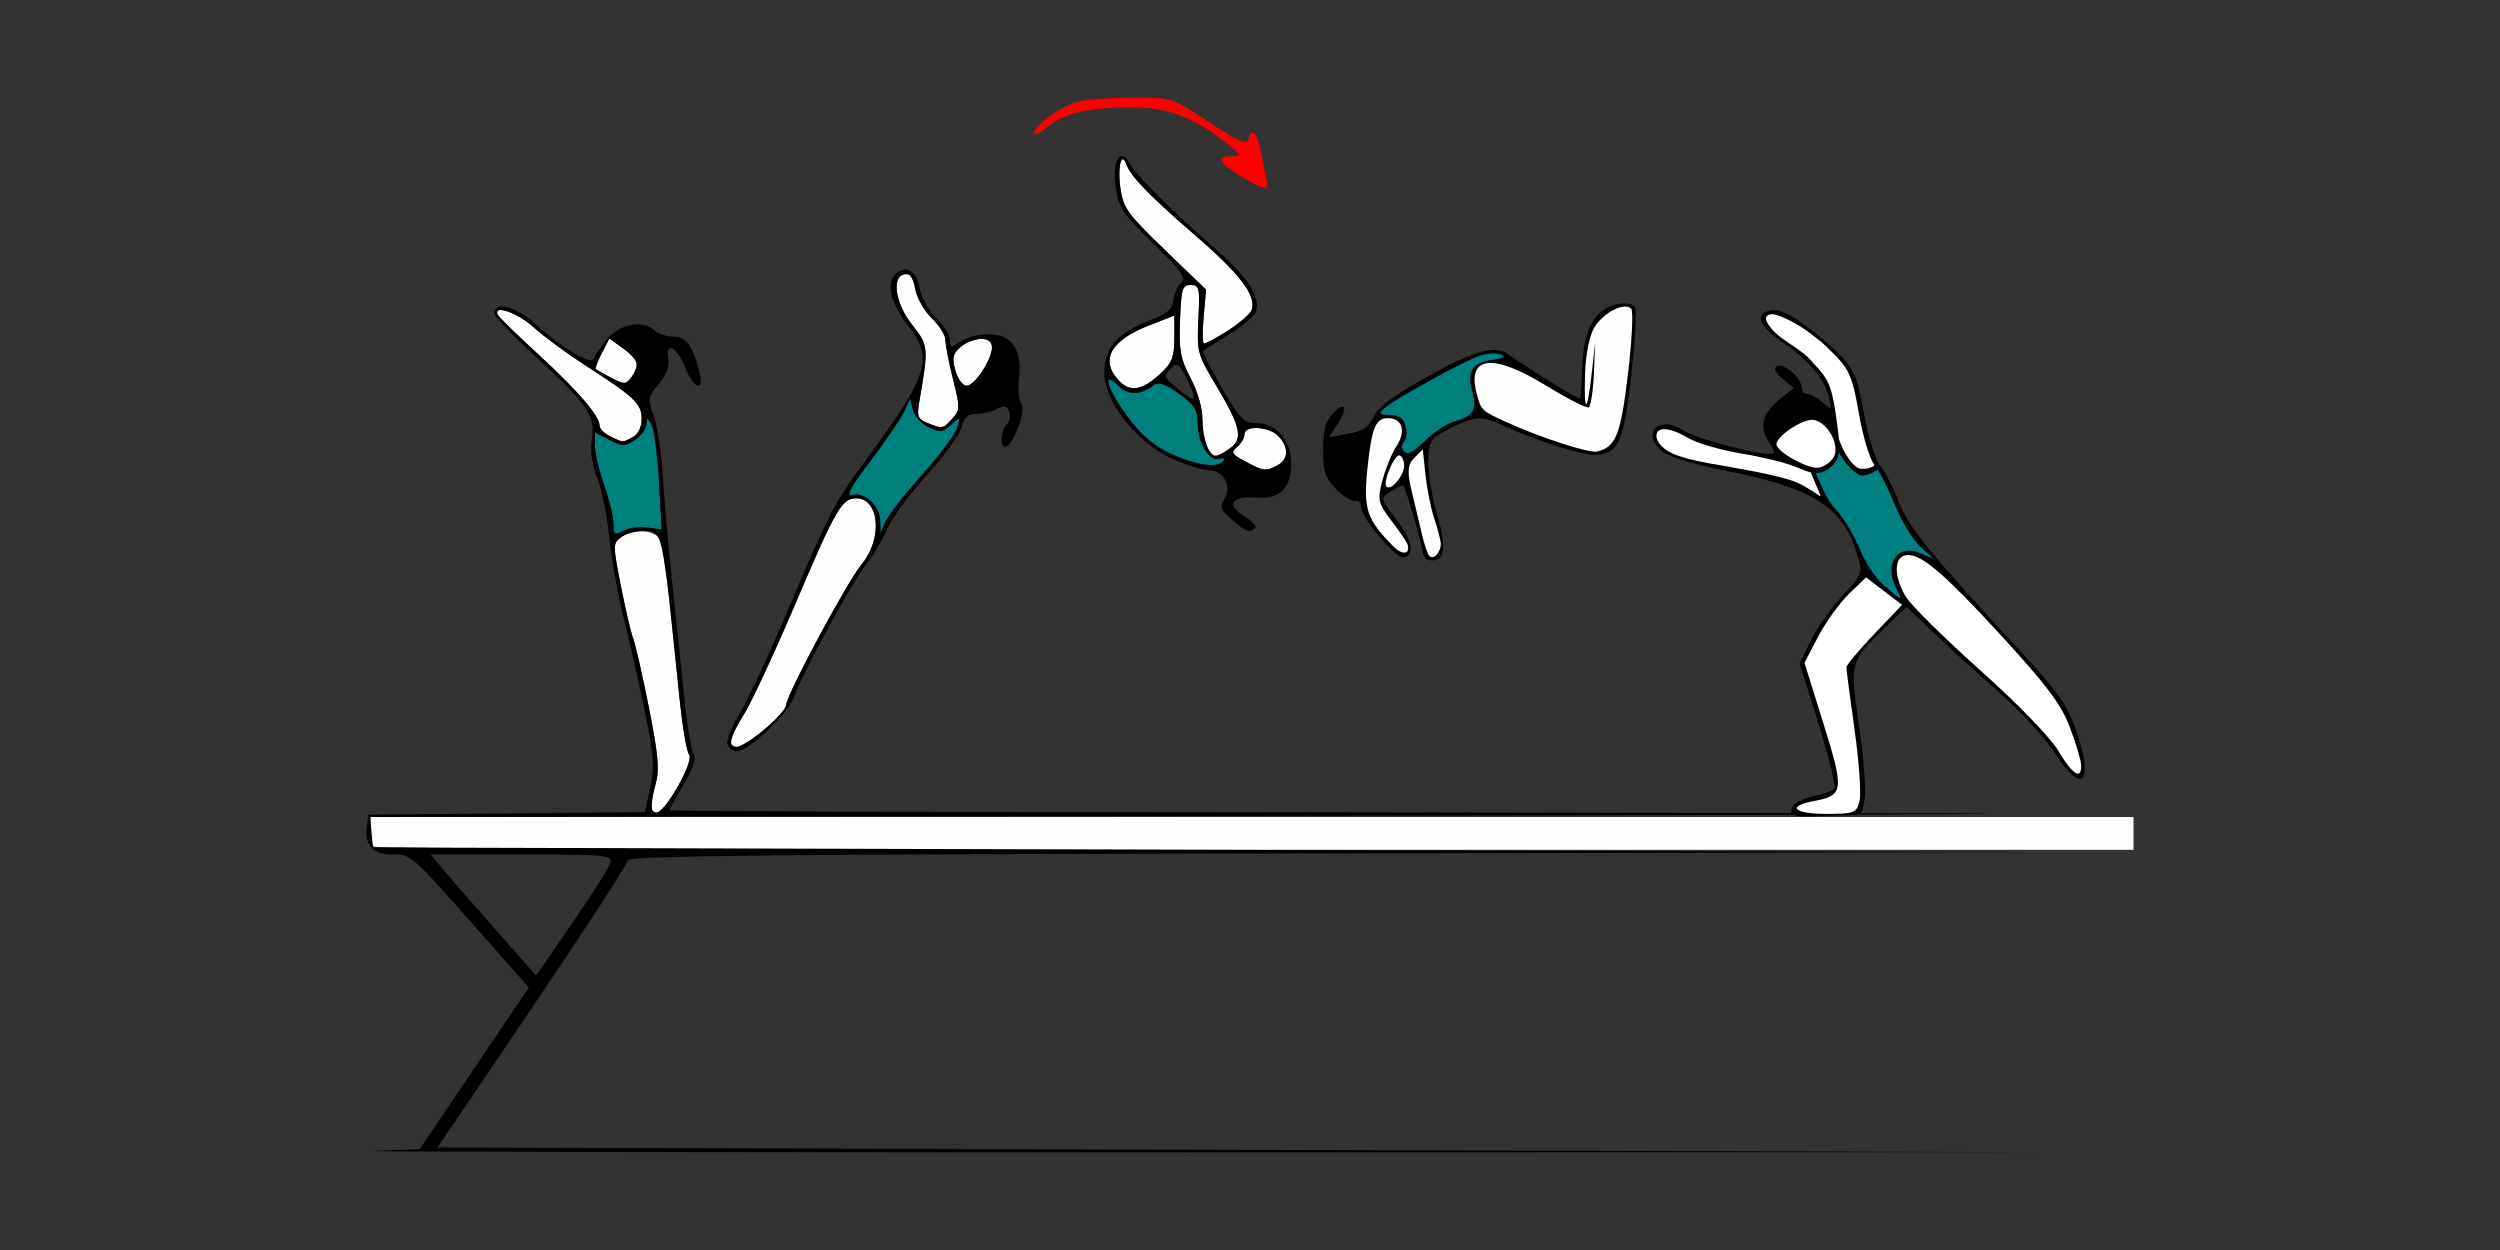 <?xml version="1.0" encoding="UTF-8" standalone="no"?>
<!-- Created with Inkscape (http://www.inkscape.org/) -->

<svg
   xmlns:dc="http://purl.org/dc/elements/1.1/"
   xmlns:cc="http://creativecommons.org/ns#"
   xmlns:rdf="http://www.w3.org/1999/02/22-rdf-syntax-ns#"
   xmlns:svg="http://www.w3.org/2000/svg"
   xmlns="http://www.w3.org/2000/svg"
   xmlns:sodipodi="http://sodipodi.sourceforge.net/DTD/sodipodi-0.dtd"
   xmlns:inkscape="http://www.inkscape.org/namespaces/inkscape"
   id="svg3336"
   version="1.1"
   inkscape:version="0.91 r13725"
   width="500"
   height="250"
   viewBox="0 0 500 250"
   sodipodi:docname="bb830303.svg">
  <rect x="0" y="0" width="500" height="250" fill="#333333" stroke="none"/>
  <defs
     id="defs3340" />
  <sodipodi:namedview
     pagecolor="#ababab"
     bordercolor="#666666"
     borderopacity="1"
     objecttolerance="10"
     gridtolerance="10"
     guidetolerance="10"
     inkscape:pageopacity="0"
     inkscape:pageshadow="2"
     inkscape:window-width="1589"
     inkscape:window-height="973"
     id="namedview3338"
     showgrid="false"
     inkscape:zoom="0.66770833"
     inkscape:cx="244.03374"
     inkscape:cy="163.68694"
     inkscape:window-x="0"
     inkscape:window-y="0"
     inkscape:window-maximized="0"
     inkscape:current-layer="svg3336" />
  <g
     id="g4333"
     transform="translate(69.975,-212.722)">
    <path
       style="fill:#fefefe"
       d="m 4.772,382.061 c -0.343,-0.344 -0.623,-1.82 -0.623,-3.281 l 0,-2.656 167.29,0 185.29,0 0,3.281 0,3.281 -184.667,0 c -91.667,0 -166.947,-0.281 -167.29,-0.625 z m 55.457,-8.047 c 0.003,-0.645 0.433,-2.715 0.955,-4.601 0.753,-2.72 0.474,-5.826 -1.35,-15.023 -1.265,-6.377 -2.687,-12.638 -3.161,-13.914 -0.474,-1.276 -1.599,-6.088 -2.501,-10.692 -1.575,-8.044 -1.573,-8.42 0.048,-9.609 2.42,-1.775 6.708,-1.552 7.732,0.403 0.473,0.902 1.341,6.281 1.93,11.953 0.589,5.672 1.525,14.742 2.082,20.156 0.556,5.414 1.393,10.319 1.86,10.899 1.045,1.301 -4.632,11.601 -6.395,11.601 -0.663,0 -1.203,-0.527 -1.2,-1.172 z m 15.883,-13.043 c 0,-0.599 1.218,-3.025 2.707,-5.391 1.489,-2.365 6.176,-12.453 10.415,-22.416 7.894,-18.553 9.185,-20.791 11.991,-20.791 4.705,0 5.403,8.006 1.149,13.183 -2.991,3.64 -15.012,26.037 -15.107,28.145 -0.073,1.634 -7.972,8.359 -9.817,8.359 -0.736,0 -1.338,-0.49 -1.338,-1.09 z m 102.967,-55.963 c -2.743,-1.467 -2.935,-1.806 -1.636,-2.888 0.81,-0.674 1.473,-1.807 1.473,-2.517 0,-1.916 5.034,-1.606 6.864,0.423 2.059,2.282 1.955,4.563 -0.261,5.753 -2.341,1.257 -2.74,1.209 -6.441,-0.77 z m -7.607,-2.885 c -0.532,-0.997 -0.967,-3.506 -0.967,-5.575 0,-2.227 -0.968,-5.588 -2.372,-8.237 -2.039,-3.847 -2.334,-5.465 -2.103,-11.534 0.242,-6.344 0.459,-7.059 2.138,-7.059 1.728,0 1.844,0.514 1.538,6.813 -0.319,6.555 -0.188,7.052 3.447,13.125 5.061,8.455 5.586,10.829 2.826,12.769 -2.763,1.941 -3.331,1.903 -4.507,-0.301 z m -119.425,-2.143 c -1.157,-0.56 -2.103,-1.504 -2.103,-2.098 0,-1.96 -4.269,-6.935 -12.238,-14.263 -4.321,-3.973 -7.996,-7.566 -8.167,-7.984 -0.853,-2.083 4.021,-0.358 7.246,2.565 2.018,1.829 6.54,5.172 10.049,7.429 10.132,6.517 11.521,7.824 11.521,10.847 0,1.718 -0.661,3.063 -1.808,3.679 -2.093,1.124 -1.795,1.135 -4.501,-0.174 z m 63.45,-2.673 c -1.945,-0.781 -2.132,-1.299 -1.592,-4.394 1.852,-10.62 1.805,-11.157 -1.341,-15.083 -3.421,-4.271 -4.319,-9.704 -1.692,-10.247 1.164,-0.24 1.743,0.531 2.19,2.921 0.334,1.786 1.83,4.423 3.324,5.859 1.494,1.436 2.717,3.395 2.717,4.352 0,0.958 0.685,4.477 1.522,7.82 1.438,5.744 1.43,6.181 -0.145,7.927 -1.866,2.068 -1.915,2.076 -4.983,0.844 z m 38.259,-8.508 c -3.813,-4.106 -1.605,-8.023 6.235,-11.06 l 4.907,-1.9 0,4.498 c 0,3.697 -0.458,4.928 -2.57,6.912 -3.827,3.595 -6.263,4.035 -8.571,1.55 z M 52.279,288.289 c -1.542,-0.812 -2.94,-1.592 -3.106,-1.734 -0.166,-0.142 0.378,-1.578 1.21,-3.192 l 1.512,-2.934 2.762,1.973 c 3.016,2.155 3.381,3.488 1.594,5.831 -1.069,1.402 -1.406,1.406 -3.972,0.056 z m 68.827,-1.463 c -0.709,-2.533 -0.539,-3.323 1.011,-4.688 1.025,-0.902 2.869,-1.641 4.097,-1.641 1.505,0 2.232,0.535 2.229,1.641 -0.006,2.434 -3.498,7.734 -5.096,7.734 -0.769,0 -1.77,-1.36 -2.242,-3.047 z m 49.647,-10.781 0.481,-5.391 -8.256,-7.969 c -7.578,-7.315 -8.308,-8.338 -8.89,-12.465 -0.581,-4.119 0.234,-7.35 1.183,-4.691 0.873,2.445 4.585,6.296 13.451,13.953 9.351,8.076 12.576,12.284 11.652,15.204 -0.437,1.381 -8.04,6.75 -9.559,6.75 -0.3,0 -0.328,-2.426 -0.064,-5.391 z"
       id="path3356-3"
       inkscape:connector-curvature="0"
       sodipodi:nodetypes="sscccccsscsssscsssssccssssscsssssssssssssssssssssssssssssssssssssscssscsscssccssscssscsssssss" />
    <path
       style="fill:#007f7f"
       d="m 52.747,317.539 c 0,-1.32 -0.841,-4.801 -1.869,-7.735 -1.028,-2.934 -1.869,-6.52 -1.869,-7.969 l 0,-2.635 2.875,1.491 c 2.627,1.363 3.071,1.363 5.14,0.002 1.246,-0.819 2.278,-2.217 2.294,-3.108 0.027,-1.513 0.091,-1.511 0.988,0.034 0.528,0.909 1.205,6.013 1.506,11.342 l 0.547,9.689 -2.829,-0.417 c -1.556,-0.229 -3.719,0.061 -4.806,0.645 -1.773,0.952 -1.976,0.814 -1.976,-1.339 z m 53.33,-0.567 c -0.075,-3.063 -3.12,-5.932 -5.605,-5.28 -1.373,0.36 -0.392,-1.456 3.695,-6.842 3.06,-4.033 6.086,-8.482 6.725,-9.888 l 1.161,-2.556 0.527,2.25 c 0.29,1.237 1.696,2.815 3.125,3.505 2.289,1.106 2.827,1.051 4.524,-0.469 1.897,-1.698 1.915,-1.689 1.219,0.619 -0.388,1.289 -3.598,5.575 -7.132,9.523 -3.534,3.949 -6.82,8.168 -7.303,9.375 l -0.877,2.195 -0.059,-2.433 z m 58.224,-13.459 c -3.435,-1.567 -5.895,-3.643 -8.645,-7.297 -4.152,-5.516 -5.482,-9.861 -1.927,-6.295 1.925,1.931 4.555,1.84 7.16,-0.249 0.78,-0.625 2.304,-0.078 4.887,1.755 3.158,2.242 3.756,3.188 3.773,5.971 0.024,3.916 2.437,7.824 4.371,7.079 0.755,-0.291 1.101,-0.111 0.782,0.406 -0.942,1.529 -5.304,0.954 -10.402,-1.371 z"
       id="path3352-0"
       inkscape:connector-curvature="0"
       sodipodi:nodetypes="csscscccscsccccssscsssssscccsssssssss" />
    <path
       style="fill:#fe0000"
       d="m 178.214,247.99 c -4.393,-2.566 -5.077,-4.052 -1.869,-4.059 1.99,-0.004 1.953,-0.127 -0.701,-2.292 -6.259,-5.107 -11.568,-7.285 -18.079,-7.418 -8.906,-0.182 -14.659,1.028 -17.898,3.762 -1.544,1.304 -2.808,1.948 -2.808,1.433 0,-1.738 5.635,-5.711 9.14,-6.445 1.912,-0.4 6.842,-0.725 10.954,-0.723 7.45,0.005 7.503,0.023 14.953,4.944 5.679,3.751 7.549,4.593 7.779,3.498 0.542,-2.588 1.812,-1.518 2.461,2.074 0.349,1.934 0.862,4.465 1.14,5.625 0.621,2.595 -0.035,2.544 -5.072,-0.398 z"
       id="path3350-7"
       inkscape:connector-curvature="0" />
    <path
       inkscape:connector-curvature="0"
       style="fill:#000000"
       d="m 154.267,243.951 c -1.031,0.132 -1.625,2.614 -1.105,6.242 0.581,4.054 1.364,5.222 7.541,11.25 5.615,5.48 6.651,6.926 5.598,7.803 -0.711,0.592 -1.423,2.153 -1.582,3.469 -0.231,1.908 -1.235,2.753 -4.963,4.182 -6.295,2.413 -8.878,5.455 -8.877,10.451 8.5e-4,5.711 6.624,14.023 13.66,17.145 2.796,1.24 6.021,2.256 7.168,2.256 2.979,0 4.781,3.156 3.244,5.684 -1.033,1.698 -0.855,2.213 1.447,4.219 2.732,2.38 3.655,2.708 4.695,1.664 0.341,-0.342 -0.698,-1.425 -2.307,-2.406 -3.651,-2.228 -2.35,-4.09 2.561,-3.666 4.582,0.396 6.914,-1.88 6.914,-6.75 0,-4.761 -2.848,-8.105 -6.939,-8.15 -2.582,-0.029 -3.289,-0.749 -6.953,-7.082 -2.243,-3.877 -3.925,-7.187 -3.738,-7.355 0.187,-0.169 2.528,-1.646 5.201,-3.283 2.673,-1.637 5.113,-3.775 5.422,-4.752 0.904,-2.856 -1.864,-6.965 -8.633,-12.814 -7.881,-6.811 -15.332,-14.248 -16.74,-16.713 -0.586,-1.025 -1.145,-1.45 -1.613,-1.391 z m 0.34,0.609 c 0.201,0.007 0.429,0.304 0.666,0.969 0.873,2.445 4.586,6.296 13.451,13.953 9.351,8.076 12.576,12.283 11.652,15.203 -0.277,0.877 -2.42,2.754 -4.76,4.172 -2.34,1.418 -4.499,2.578 -4.799,2.578 -0.3,0 -0.329,-2.426 -0.064,-5.391 l 0.482,-5.391 -8.256,-7.969 c -7.578,-7.315 -8.309,-8.337 -8.891,-12.465 -0.435,-3.089 -0.085,-5.68 0.518,-5.66 z m -43.465,22.059 c -0.603,-0.008 -1.262,0.261 -1.945,0.83 -2.048,1.705 -1.021,6.071 2.449,10.402 5.133,6.408 4.045,9.96 -8.088,26.398 -6.836,9.262 -7.537,10.605 -16.211,31.092 -3.711,8.766 -8.013,17.942 -9.559,20.393 -1.546,2.451 -2.569,5.087 -2.273,5.859 0.295,0.772 1.156,1.404 1.912,1.404 2.282,0 10.256,-7.565 11.355,-10.773 1.591,-4.643 11.599,-23.048 14.529,-26.721 1.442,-1.808 3.311,-4.952 4.154,-6.986 0.843,-2.034 4.403,-6.886 7.91,-10.783 3.508,-3.897 6.667,-8.243 7.021,-9.66 0.484,-1.935 1.216,-2.576 2.941,-2.576 1.263,0 3.117,-0.441 4.119,-0.979 1.423,-0.764 1.947,-0.646 2.398,0.533 0.318,0.83 0.102,1.986 -0.48,2.57 -1.234,1.238 -1.427,4.438 -0.268,4.438 1.454,0 4.279,-7.476 3.225,-8.533 -0.533,-0.534 -0.759,-2.833 -0.504,-5.107 0.656,-5.836 -1.437,-8.859 -6.131,-8.859 -1.93,0 -4.444,0.656 -5.586,1.459 -1.925,1.352 -2.076,1.331 -2.076,-0.293 0,-0.964 -1.222,-2.927 -2.717,-4.363 -1.494,-1.436 -2.989,-4.068 -3.322,-5.85 -0.469,-2.51 -1.529,-3.877 -2.855,-3.895 z m 0.139,0.922 c 0.897,0.019 1.388,0.872 1.779,2.963 0.334,1.786 1.83,4.423 3.324,5.859 1.494,1.436 2.717,3.394 2.717,4.352 0,0.958 0.686,4.477 1.523,7.82 1.438,5.744 1.431,6.182 -0.145,7.928 -1.866,2.068 -1.916,2.076 -4.984,0.844 -1.945,-0.781 -2.132,-1.299 -1.592,-4.395 1.852,-10.62 1.805,-11.156 -1.34,-15.082 -3.421,-4.271 -4.32,-9.706 -1.693,-10.248 0.146,-0.03 0.282,-0.044 0.41,-0.041 z m 56.887,2.176 c 1.728,0 1.843,0.514 1.537,6.812 -0.319,6.555 -0.187,7.052 3.447,13.125 5.061,8.455 5.586,10.83 2.826,12.77 -1.184,0.832 -2.464,1.512 -2.846,1.512 -1.329,0 -2.629,-3.653 -2.629,-7.389 0,-2.227 -0.967,-5.587 -2.371,-8.236 -2.039,-3.847 -2.335,-5.466 -2.104,-11.535 0.242,-6.344 0.459,-7.059 2.139,-7.059 z M 30.47,274.035 c -0.955,4.3e-4 -1.555,0.446 -1.555,1.398 0,0.566 3.574,4.321 7.943,8.344 10.866,10.003 12.209,11.958 11.547,16.803 -0.352,2.578 -0.004,5.127 1.037,7.602 0.862,2.047 1.96,7.463 2.439,12.035 0.479,4.572 1.754,11.744 2.83,15.938 1.077,4.193 2.959,12.477 4.186,18.406 1.929,9.327 2.086,11.444 1.164,15.689 l -1.064,4.908 -27.658,0.248 -27.658,0.248 -0.301,2.635 c -0.407,3.565 1.293,5.334 5.127,5.334 3.787,0 3.813,0.021 16.982,14.943 l 10.293,11.662 -10.91,16.172 -10.91,16.172 -9.346,0.328 c -5.14,0.18 68.036,0.313 162.615,0.295 l 171.963,-0.033 -160.84,-0.473 -160.842,-0.473 19.02,-28.092 c 10.46,-15.451 19.018,-28.634 19.018,-29.297 0,-0.975 27.026,-1.249 141.822,-1.436 L 339.195,383.162 171.906,382.69 4.617,382.217 4.324,379.17 4.031,376.123 171.613,375.92 c 92.17,-0.112 162.197,-0.337 155.613,-0.498 -0.275,-0.007 -0.388,-0.015 -0.65,-0.021 -3.42,-0.006 -129.158,-0.215 -135.678,-0.221 -2.761,2.7e-4 -4.047,0.006 -6.943,0.006 -65.996,0 -119.992,-0.193 -119.992,-0.428 0,-0.235 1.276,-2.599 2.836,-5.254 1.866,-3.175 2.539,-5.194 1.965,-5.9 -0.48,-0.591 -1.356,-5.926 -1.947,-11.855 -0.591,-5.93 -1.669,-16.266 -2.395,-22.969 -0.725,-6.703 -1.546,-15.984 -1.824,-20.625 -0.278,-4.641 -1.094,-10.114 -1.812,-12.164 -1.244,-3.548 -1.194,-3.862 1.014,-6.494 1.496,-1.783 2.17,-3.538 1.902,-4.943 -0.693,-3.638 1.723,-2.493 3.314,1.57 1.686,4.305 3.856,5.174 2.926,1.172 -1.231,-5.299 -2.653,-7.266 -5.248,-7.266 -1.373,0 -3.024,-0.527 -3.67,-1.172 -2.212,-2.209 -6.982,-1.404 -9.506,1.605 -1.282,1.528 -2.502,3.298 -2.713,3.934 -0.49,1.476 -6.179,-1.88 -11.756,-6.938 -2.412,-2.188 -4.987,-3.425 -6.578,-3.424 z m -0.279,0.682 c 1.379,0.029 4.377,1.471 6.594,3.48 2.018,1.829 6.54,5.173 10.049,7.43 10.132,6.517 11.521,7.825 11.521,10.848 0,1.718 -0.662,3.062 -1.809,3.678 -2.093,1.124 -1.795,1.135 -4.5,-0.174 -1.157,-0.56 -2.104,-1.503 -2.104,-2.098 0,-1.96 -4.269,-6.936 -12.238,-14.264 -4.321,-3.973 -7.995,-7.566 -8.166,-7.984 -0.267,-0.651 0.025,-0.929 0.652,-0.916 z m 134.705,1.121 0,4.498 c 0,3.697 -0.458,4.928 -2.57,6.912 -3.827,3.595 -6.262,4.036 -8.57,1.551 -3.813,-4.106 -1.606,-8.024 6.234,-11.061 l 4.906,-1.9 z m -113,4.592 2.762,1.973 c 1.519,1.085 2.762,2.497 2.762,3.137 0,0.64 -0.525,1.853 -1.168,2.695 -1.069,1.402 -1.407,1.406 -3.973,0.055 -1.542,-0.812 -2.939,-1.593 -3.105,-1.734 -0.166,-0.142 0.377,-1.578 1.209,-3.191 l 1.514,-2.934 z m 74.318,0.068 c 2.789,0 2.917,2.146 0.375,6.328 -1.019,1.676 -2.478,3.047 -3.242,3.047 -0.769,0 -1.768,-1.36 -2.24,-3.047 -0.709,-2.533 -0.538,-3.323 1.012,-4.688 1.025,-0.902 2.868,-1.641 4.096,-1.641 z m 39.164,5.148 c 0.573,0.013 1.073,0.919 2.156,3.168 2.139,4.441 1.746,4.717 -2.16,1.516 -2.596,-2.128 -2.683,-2.398 -1.248,-3.838 0.538,-0.54 0.908,-0.853 1.252,-0.846 z m -13.432,2.979 c 0.31,0.008 0.894,0.405 1.783,1.297 1.925,1.931 4.555,1.839 7.16,-0.25 0.78,-0.625 2.304,-0.078 4.887,1.756 3.158,2.242 3.755,3.188 3.771,5.971 0.024,3.916 2.437,7.825 4.371,7.08 0.755,-0.291 1.102,-0.113 0.783,0.404 -0.942,1.529 -5.304,0.954 -10.402,-1.371 -3.435,-1.567 -5.895,-3.644 -8.645,-7.297 -3.114,-4.137 -4.64,-7.614 -3.709,-7.59 z m -39.895,3.779 0.527,2.25 c 0.29,1.237 1.696,2.815 3.125,3.506 2.289,1.106 2.827,1.051 4.523,-0.469 1.897,-1.698 1.916,-1.689 1.221,0.619 -0.388,1.289 -3.599,5.575 -7.133,9.523 -3.534,3.949 -6.82,8.168 -7.303,9.375 l -0.877,2.195 -0.059,-2.434 c -0.075,-3.063 -3.12,-5.931 -5.605,-5.279 -1.373,0.36 -0.392,-1.456 3.695,-6.842 3.06,-4.033 6.086,-8.483 6.725,-9.889 l 1.16,-2.557 z m -52.566,4.053 c 0.132,0.004 0.37,0.39 0.818,1.162 0.528,0.909 1.207,6.013 1.508,11.342 l 0.547,9.689 -2.83,-0.418 0,0.002 c -1.556,-0.229 -3.718,0.061 -4.805,0.645 -1.773,0.952 -1.977,0.813 -1.977,-1.34 0,-1.32 -0.841,-4.8 -1.869,-7.734 -1.028,-2.934 -1.869,-6.52 -1.869,-7.969 l 0,-2.635 2.875,1.49 c 2.627,1.362 3.069,1.362 5.139,0.002 1.246,-0.819 2.279,-2.217 2.295,-3.107 0.013,-0.756 0.036,-1.133 0.168,-1.129 z m 122.176,1.877 c 1.487,0.092 3.202,0.677 4.117,1.691 2.059,2.282 1.956,4.562 -0.26,5.752 -2.341,1.257 -2.741,1.21 -6.441,-0.77 -2.743,-1.467 -2.934,-1.807 -1.635,-2.889 0.81,-0.674 1.473,-1.807 1.473,-2.518 0,-0.958 1.259,-1.359 2.746,-1.268 z m -80.438,14.039 c 4.705,0 5.405,8.006 1.15,13.184 -2.991,3.64 -15.013,26.036 -15.107,28.145 -0.033,0.731 -1.954,2.91 -4.27,4.844 -6.95,5.804 -8.851,4.456 -4.18,-2.965 1.489,-2.365 6.177,-12.453 10.416,-22.416 7.894,-18.553 9.184,-20.791 11.99,-20.791 z m -42.725,6.562 c 4.176,0 3.838,-1.532 7.465,33.75 0.556,5.414 1.393,10.318 1.859,10.898 0.544,0.677 -0.236,2.947 -2.172,6.328 -4.256,7.433 -6.593,7.172 -4.469,-0.5 0.753,-2.72 0.475,-5.826 -1.35,-15.023 -1.265,-6.377 -2.688,-12.638 -3.162,-13.914 -0.474,-1.276 -1.598,-6.087 -2.5,-10.691 -1.575,-8.044 -1.573,-8.42 0.049,-9.609 0.928,-0.681 2.854,-1.238 4.279,-1.238 z m -42.338,64.688 18.205,0 c 16.885,0 18.173,0.119 17.758,1.641 -0.246,0.902 -3.694,6.347 -7.662,12.1 l -7.215,10.461 -7.904,-8.947 c -4.347,-4.921 -9.092,-10.365 -10.543,-12.1 l -2.639,-3.154 z"
       id="path3348-6" />
    <path
       inkscape:connector-curvature="0"
       style="fill:#000000"
       d="m 196.648,295.341 c 2.522,-2.522 3.032,-1.01 0.793,2.353 l -1.671,2.511 3.772,-0.711 c 3.145,-0.593 4.017,-1.165 5.236,-3.44 1.15,-2.147 3.25,-3.746 9.854,-7.501 9.639,-5.48 14.219,-6.881 16.769,-5.135 5.957,4.079 14.342,9.233 14.599,8.976 0.166,-0.166 0.391,-3.105 0.5,-6.53 0.233,-7.32 2.541,-11.388 6.981,-12.307 1.554,-0.321 3.144,-0.082 3.533,0.533 0.389,0.615 0.048,6.846 -0.757,13.849 -1.508,13.115 -2.504,15.398 -6.872,15.752 -2.584,0.21 -11.428,-2.548 -18.517,-5.776 -4.156,-1.892 -5.309,-1.96 -8.77,-0.514 -2.192,0.916 -4.638,2.317 -5.434,3.114 -1.619,1.619 -1.192,8.39 1.003,15.896 1.643,5.618 1.261,8.39 -1.155,8.386 -1.294,-0.002 -1.74,-0.431 -2.016,-1.933 -0.587,-3.194 -3.509,-13.122 -3.861,-13.123 -0.181,-2.9e-4 -1.305,0.583 -2.498,1.297 -2.101,1.256 -2.068,1.426 1.026,5.401 3.252,4.177 3.897,7.243 1.634,7.774 -1.501,0.352 -8.313,-7.654 -8.538,-10.035 -0.101,-1.067 -0.483,-1.45 -1.266,-1.266 -0.617,0.145 -2.299,-0.912 -3.736,-2.349 -2.164,-2.164 -2.613,-3.521 -2.62,-7.907 -0.006,-3.87 0.536,-5.84 2.014,-7.317 z"
       id="path4418" />
    <path
       inkscape:connector-curvature="0"
       style="fill:#fefefe"
       d="m 255.603,287.671 c 0.815,-6.782 1.115,-12.723 0.666,-13.201 -1.274,-1.357 -5.299,0.593 -7.242,3.508 -1.055,1.583 -1.849,5.36 -1.985,9.443 -0.274,8.256 0.426,8.147 1.351,-0.21 l 0.677,-6.115 -0.268,6.34 c -0.148,3.487 -0.618,6.524 -1.045,6.749 -0.427,0.225 -4.258,-1.728 -8.513,-4.34 -10.693,-6.564 -15.879,-5.962 -13.879,1.612 0.88,3.331 0.971,3.419 5.921,5.679 6.813,3.111 16.54,6.267 18.152,5.889 3.744,-0.878 4.716,-3.3 6.166,-15.356 z"
       id="path4347" />
    <path
       inkscape:connector-curvature="0"
       style="fill:#fefefe"
       d="m 237.078,298.117 c -5.636,-2.321 -10.247,-4.439 -10.247,-4.708 -4.1e-4,-0.269 4.324,1.32 9.609,3.531 5.286,2.211 10.811,4.31 12.279,4.666 2.423,0.586 2.481,0.65 0.637,0.689 -1.117,0.024 -6.642,-1.856 -12.278,-4.177 z"
       id="path4345" />
    <path
       inkscape:connector-curvature="0"
       style="fill:#fefefe"
       d="m 218.161,321.225 c -0.093,-0.818 -0.693,-3.052 -1.333,-4.964 -0.64,-1.912 -1.408,-5.768 -1.707,-8.569 l -0.542,-5.092 -1.711,1.711 c -1.332,1.332 -1.437,2.832 -0.475,6.773 0.68,2.784 1.607,6.672 2.06,8.639 0.453,1.967 1.101,3.855 1.441,4.194 0.9,0.9 2.466,-0.957 2.268,-2.692 z"
       id="path4341" />
    <path
       inkscape:connector-curvature="0"
       style="fill:#fefefe"
       d="m 211.59,321.754 c -0.113,-0.476 -1.559,-2.631 -3.213,-4.79 -2.759,-3.6 -2.913,-4.279 -1.856,-8.213 0.634,-2.359 1.897,-5.427 2.808,-6.818 1.839,-2.809 1.257,-5.316 -1.29,-5.557 -2.812,-0.266 -3.636,1.541 -4.51,9.886 -0.869,8.303 -0.205,10.315 5.207,15.77 1.725,1.739 3.297,1.585 2.854,-0.278 z"
       id="path4333" />
    <path
       inkscape:connector-curvature="0"
       style="fill:#fefefe"
       d="m 210.851,305.632 c -0.096,-1.015 -0.538,-1.847 -0.983,-1.848 -1.062,-0.002 -3.321,5.501 -2.568,6.254 0.979,0.979 3.736,-2.442 3.55,-4.406 z"
       id="path3356-5" />
    <path
       inkscape:connector-curvature="0"
       style="fill:#007f7f"
       d="m 224.526,291.295 c -1.177,-4.264 -0.19,-5.979 3.782,-6.568 2.439,-0.362 2.956,-0.666 1.921,-1.128 -0.779,-0.348 -2.639,-0.246 -4.133,0.227 -3.165,1.003 -17.641,8.987 -19.297,10.643 -1.06,1.06 -0.98,1.137 1.288,1.254 1.928,0.099 2.547,0.553 3.061,2.242 0.354,1.165 0.209,2.553 -0.324,3.086 -0.532,0.532 -0.521,1.415 0.026,1.962 0.741,0.741 1.8,0.201 4.157,-2.121 1.739,-1.714 4.332,-3.433 5.762,-3.82 3.888,-1.054 4.711,-2.32 3.757,-5.777 z"
       id="path3352-2" />
    <path
       id="path4289"
       d="m 284.891,274.742 c -0.229,-0.012 -0.448,-9e-5 -0.652,0.037 -5.079,1.07 0.874,5.464 1.83,6.094 5.133,3.284 8.854,7.543 9.695,11.098 0.68,2.872 0.64,2.914 -1.199,1.25 -1.047,-0.948 -2.432,-1.723 -3.076,-1.723 -0.644,0 -1.17,-0.606 -1.17,-1.346 0,-1.901 -3.658,-4.984 -4.959,-4.18 -0.686,0.424 -0.251,1.345 1.186,2.508 l 2.27,1.838 -2.689,2.117 c -3.581,2.817 -4.344,5.594 -2.367,8.611 1.365,2.083 1.386,2.451 0.145,2.451 -3.13,0 -15.027,-3.196 -16.975,-4.561 -4.597,-3.22 -8.721,-0.105 -4.908,3.707 1.367,1.367 5.817,2.755 14.389,4.49 16.426,3.326 22.266,7.148 25.033,16.383 1.156,3.857 1.1,4.013 -2.979,8.438 -2.285,2.479 -5.133,6.52 -6.328,8.98 l -2.172,4.473 3.752,12.021 c 2.063,6.611 3.497,12.429 3.188,12.93 -0.31,0.501 -2.131,1.207 -4.047,1.566 -1.186,0.223 -2.377,0.67 -3.221,1.17 -0.139,0.087 -0.283,0.173 -0.4,0.266 -1.206,0.946 -1.288,2.117 -0.162,2.465 0.292,0.09 0.733,0.136 1.266,0.158 0.678,-0.002 1.402,-0.004 2.064,-0.006 1.694,-0.046 3.77,-0.152 5.939,-0.152 3.061,0 3.839,-0.345 4.146,-0.932 l 0.463,-2.316 c 0.318,-1.59 -0.174,-8.084 -1.092,-14.432 -1.886,-13.04 -1.894,-13.008 4.885,-19.611 l 4.582,-4.461 5.246,5.033 c 2.885,2.768 8.784,8.138 13.107,11.934 4.324,3.796 9.38,9.277 11.236,12.18 5.459,8.533 7.916,6.338 4.477,-3.998 -1.778,-5.344 -3.569,-7.918 -11.344,-16.311 -17.8,-19.216 -22.425,-24.892 -24.246,-29.738 -0.997,-2.653 -2.656,-5.896 -3.688,-7.207 -1.047,-1.331 -2.516,-6.022 -3.324,-10.621 -1.271,-7.23 -1.909,-8.713 -5.211,-12.125 -3.243,-2.885 -9.252,-8.303 -12.689,-8.479 z"
       style="fill:#000000"
       inkscape:connector-curvature="0" />
    <path
       id="path4287"
       d="m 284.465,275.576 c 0.809,0.015 2.088,0.51 3.973,1.484 1.818,0.955 3.629,2.251 4.979,3.377 0.72,0.49 1.626,1.315 2.969,2.658 3.547,3.547 4.094,4.79 5.418,12.322 0.81,4.607 2.157,9.134 2.994,10.059 0.623,0.64 -2.053,1.356 -3.169,0.851 -2.063,-1.19 -3.489,-4.814 -3.813,-5.749 -0.094,-1.086 -0.262,-2.422 -0.51,-4.168 -0.908,-6.403 -1.518,-7.871 -4.564,-10.99 -2.683,-3.49 -7.502,-4.689 -9.422,-8.453 -0.331,-1.039 0.338,-1.406 1.146,-1.391 z"
       style="fill:#ffffff"
       inkscape:connector-curvature="0" />
    <path
       id="path4285"
       d="m 292.299,296.689 c 0.154,-0.009 0.295,-0.005 0.426,0.014 2.873,0.418 5.428,5.243 3.99,7.537 -0.606,0.967 -1.956,1.878 -3,2.025 -2.111,0.297 -8.396,-3.206 -8.396,-4.68 0,-1.572 4.678,-4.755 6.98,-4.896 z"
       style="fill:#ffffff"
       inkscape:connector-curvature="0" />
    <path
       id="path4283"
       d="m 262.721,298.562 c 1.142,-0.05 2.901,0.553 4.979,1.785 1.715,1.018 6.494,2.404 10.619,3.082 4.125,0.678 8.977,1.871 10.783,2.65 1.262,0.545 2.242,0.903 3.076,1.111 0.626,1.684 2.309,5.09 1.824,4.732 -2.138,-1.377 -3.202,-2.142 -5.045,-2.883 -1.727,-0.694 -6.626,-1.838 -10.889,-2.543 -0.91,-0.151 -1.558,-0.286 -2.283,-0.426 -5.482,-0.902 -8.095,-1.49 -9.701,-2.076 -2.269,-0.571 -4.766,-2.33 -4.766,-4.121 0,-0.839 0.514,-1.273 1.402,-1.312 z"
       style="fill:#ffffff"
       inkscape:connector-curvature="0" />
    <path
       id="path4281"
       d="m 297.832,303.211 c 1.314,2.549 2.884,3.8 3.914,4.404 0.949,0.556 2.632,-0.156 3.846,-0.986 0.933,1.556 2.222,4.206 3.27,6.783 1.398,3.44 3.759,7.35 5.248,8.689 l 2.709,2.436 -2.721,-1.168 c -4.65,-1.993 -7.416,2.203 -4.744,7.195 1.341,2.506 1.083,2.422 -2.637,-0.844 -1.706,-1.498 -3.87,-4.831 -4.809,-7.408 -1.477,-3.162 -3.267,-6.285 -5.324,-8.381 -1.307,-1.518 -3.019,-5.692 -3.408,-6.604 0.805,0.011 2.212,-0.25 3.504,-1.678 0.654,-0.723 1.017,-1.381 1.152,-2.439 z"
       style="fill:#008080"
       inkscape:connector-curvature="0" />
    <path
       id="path4279"
       d="m 311.854,323.727 c 2.868,0.163 7.6,4.355 17.965,15.629 9.544,10.382 12.447,14.239 14.189,18.848 1.205,3.187 2.217,6.582 2.25,7.545 0.104,3.057 -1.769,1.898 -4.521,-2.799 -1.545,-2.636 -8.131,-9.436 -15.656,-16.164 -7.145,-6.388 -13.838,-13.004 -14.873,-14.701 -2.23,-3.656 -2.452,-7.433 -0.48,-8.189 0.345,-0.132 0.717,-0.191 1.127,-0.168 z"
       style="fill:#ffffff"
       inkscape:connector-curvature="0" />
    <path
       id="path12734"
       d="m 303.229,328.193 3.604,2.748 3.605,2.75 -5.561,5.828 c -3.058,3.206 -5.565,6.201 -5.572,6.654 -0.007,0.453 0.728,6.074 1.631,12.49 0.903,6.416 1.349,12.828 0.992,14.25 -0.607,2.419 -1.031,2.584 -6.629,2.584 -6.534,0 -8.034,-1.524 -2.518,-2.559 6.008,-1.127 6.126,-2.074 1.93,-15.518 l -3.791,-12.146 2.74,-5.232 c 1.506,-2.877 4.274,-6.721 6.152,-8.541 z"
       style="fill:#ffffff"
       inkscape:connector-curvature="0" />
  </g>
</svg>
